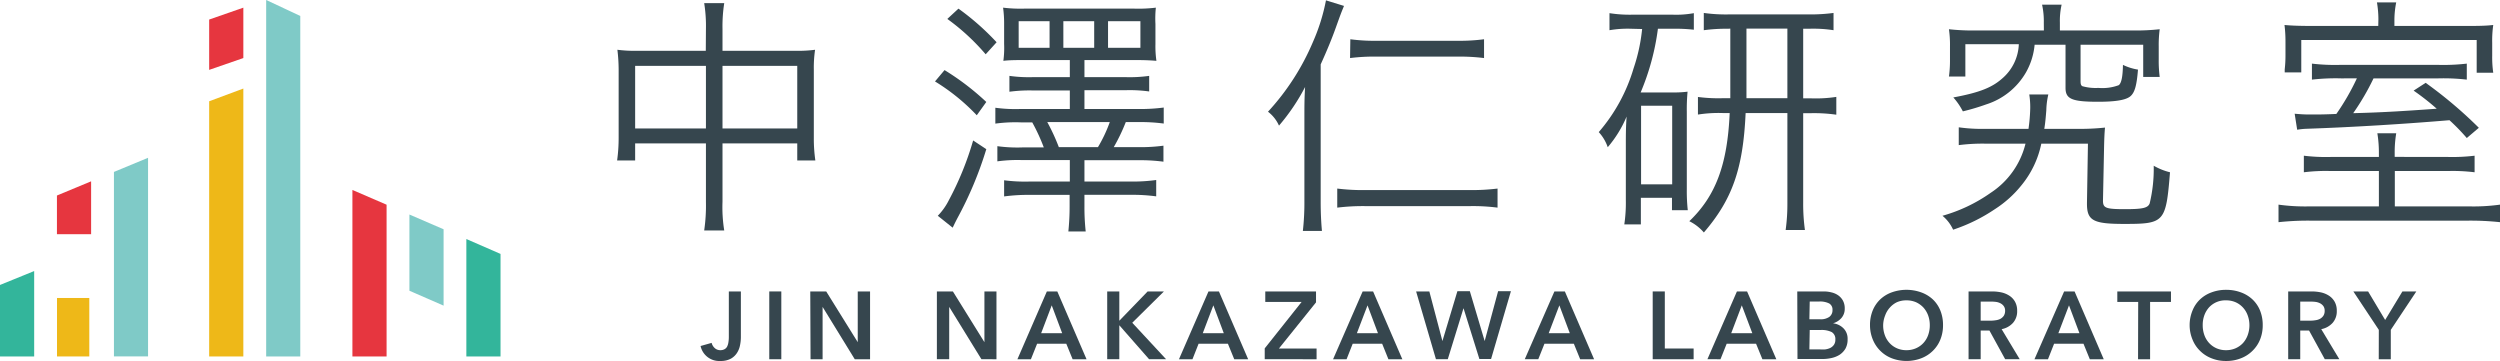 <svg xmlns="http://www.w3.org/2000/svg" viewBox="0 0 359.17 51.86"><defs><style>.cls-1{fill:#e6363f;}.cls-2{fill:#eeb818;}.cls-3{fill:#7fcac7;}.cls-4{fill:#33b59b;}.cls-5{fill:#36464e;}</style></defs><title>アセット 2</title><g id="レイヤー_2" data-name="レイヤー 2"><g id="レイヤー_1-2" data-name="レイヤー 1"><polygon class="cls-1" points="34.96 1.1 34.96 8.34 30.05 10.04 30.05 2.81 34.96 1.1"/><polygon class="cls-2" points="30.05 14.55 34.96 12.72 34.96 51.21 30.05 51.21 30.05 14.55"/><polygon class="cls-3" points="43.14 2.29 43.14 51.21 38.24 51.21 38.24 0 43.14 2.29"/><polygon class="cls-1" points="55.54 29.41 55.54 51.21 50.63 51.21 50.63 27.29 55.54 29.41"/><polygon class="cls-4" points="71.91 36.48 71.91 51.21 67 51.21 67 34.34 71.91 36.48"/><polygon class="cls-3" points="63.73 32.94 63.73 43.91 58.82 41.77 58.82 30.82 63.73 32.94"/><polygon class="cls-3" points="21.27 22.67 21.27 51.2 16.37 51.2 16.37 24.7 21.27 22.67"/><polygon class="cls-1" points="13.09 26.05 13.09 33.65 8.18 33.65 8.18 28.09 13.09 26.05"/><polygon class="cls-4" points="4.91 38.94 4.91 51.21 0 51.21 0 40.94 4.91 38.94"/><rect class="cls-2" x="8.19" y="42.81" width="4.64" height="8.4"/><path class="cls-5" d="M101.42,4.2a20.83,20.83,0,0,0-.25-3.75h2.88a21.61,21.61,0,0,0-.25,3.68V7.3h10.56a18.86,18.86,0,0,0,2.74-.15,17.75,17.75,0,0,0-.18,2.85v9.84a22,22,0,0,0,.22,3.21h-2.6V20.6H103.8V29a20.88,20.88,0,0,0,.25,4.11h-2.88a24.92,24.92,0,0,0,.25-4.11V20.6H91.25v2.45H88.66a23.35,23.35,0,0,0,.22-3.21V10a24.57,24.57,0,0,0-.18-2.85,19.26,19.26,0,0,0,2.7.15h10ZM91.25,9.46v9h10.17v-9Zm23.29,9v-9H103.8v9Z"/><path class="cls-5" d="M135.7,10.07a36.73,36.73,0,0,1,6,4.58l-1.37,1.91a29.19,29.19,0,0,0-6-4.86Zm6,11.36a53,53,0,0,1-4.15,9.91c-.43.83-.47.94-.68,1.37L134.73,31a8.92,8.92,0,0,0,1.59-2.24,43.86,43.86,0,0,0,3.49-8.58Zm-4-20.19a36.51,36.51,0,0,1,5.48,4.83L141.61,7.8a31.3,31.3,0,0,0-5.51-5.08Zm9.45,7.39c-1.09,0-2.13,0-3,.11a13.89,13.89,0,0,0,.11-2.45V3.48a16.25,16.25,0,0,0-.15-2.38,20.58,20.58,0,0,0,3,.14H163a20.58,20.58,0,0,0,3.06-.14A14.85,14.85,0,0,0,166,3.44V6.36a14.54,14.54,0,0,0,.14,2.38c-.83-.07-1.73-.11-2.85-.11h-7.49v2.45h5.84a20,20,0,0,0,3.46-.18v2.24a20.25,20.25,0,0,0-3.39-.18h-5.91v2.7h7.71a25.59,25.59,0,0,0,3.68-.21v2.3a25.45,25.45,0,0,0-3.72-.21h-1.73a26.63,26.63,0,0,1-1.73,3.6h3.5a24.61,24.61,0,0,0,3.64-.21v2.3a25,25,0,0,0-3.64-.21h-7.71v3.06h6.59a24.24,24.24,0,0,0,3.72-.22v2.35a25.61,25.61,0,0,0-3.72-.22h-6.59v1.62a32.46,32.46,0,0,0,.18,3.64h-2.49a35.72,35.72,0,0,0,.18-3.67V28h-5.55a26.59,26.59,0,0,0-3.86.22V25.9a23.16,23.16,0,0,0,3.71.18h5.73V23h-6.81a21.51,21.51,0,0,0-3.6.18V21a20.94,20.94,0,0,0,3.6.18h3.07a27.5,27.5,0,0,0-1.66-3.6h-1.66a21.55,21.55,0,0,0-3.64.18V15.48a21.32,21.32,0,0,0,3.57.18h7.13V13h-5.19a21.6,21.6,0,0,0-3.49.18V10.9a19.85,19.85,0,0,0,3.46.18h5.22V8.63Zm3.64-5.58h-4.44V6.87h4.44Zm-.33,14.49a28.64,28.64,0,0,1,1.66,3.6h5.62a20.19,20.19,0,0,0,1.7-3.6Zm6.74-14.49h-4.43V6.87h4.43Zm6.64,3.82V3.05h-4.65V6.87Z"/><path class="cls-5" d="M189.74,28.93c0,1.73.07,3,.18,4.25h-2.74a36.63,36.63,0,0,0,.22-4.32v-12c0-1.7,0-2.63.1-4.36a29,29,0,0,1-3.75,5.55,5.13,5.13,0,0,0-1.58-2,34.65,34.65,0,0,0,6.45-10,27.72,27.72,0,0,0,1.88-6l2.59.8C192.62,2,192.62,2,191.83,4.2c-.4,1.12-1.15,3-2.09,5.05Zm25.41.9a27.88,27.88,0,0,0-3.85-.22H196.05a30.62,30.62,0,0,0-3.93.22V27.09a29.71,29.71,0,0,0,3.86.22H211.3a30.34,30.34,0,0,0,3.85-.22ZM194,5.64a26,26,0,0,0,3.75.22h11.71a27,27,0,0,0,3.75-.22v2.7a28.85,28.85,0,0,0-3.75-.21H197.71a28.42,28.42,0,0,0-3.75.21Z"/><path class="cls-5" d="M234.33,4.13a15.48,15.48,0,0,0-3.1.21V1.89a18.71,18.71,0,0,0,3.24.22h5.88a14,14,0,0,0,3-.22V4.27a23.31,23.31,0,0,0-2.92-.14h-2.24a35.07,35.07,0,0,1-2.48,9.15h4.5a15.27,15.27,0,0,0,2.24-.11,27.27,27.27,0,0,0-.11,2.89V27.2a25.35,25.35,0,0,0,.14,3h-2.27V28.42h-4.47v3.82h-2.38a21,21,0,0,0,.22-3.49v-8c0-1.29,0-2.41.11-4a16.7,16.7,0,0,1-2.71,4.4,6.06,6.06,0,0,0-1.29-2.17,24.66,24.66,0,0,0,5-9.15,25.39,25.39,0,0,0,1.23-5.66Zm1.44,22.35h4.47V15.19h-4.47ZM248.28,4.13a24.3,24.3,0,0,0-3.5.21V1.86a22.79,22.79,0,0,0,3.65.21h11.39a24.75,24.75,0,0,0,3.6-.21V4.34a19.06,19.06,0,0,0-3.5-.21h-.86v10h1.15a19.3,19.3,0,0,0,3.61-.21v2.56a22.67,22.67,0,0,0-3.61-.22h-1.15V29.18a27.5,27.5,0,0,0,.25,3.86h-2.77a27.11,27.11,0,0,0,.25-3.86V16.24h-6c-.36,8-1.91,12.4-6,17.16a6.58,6.58,0,0,0-2.09-1.62c3.78-3.61,5.48-8.12,5.8-15.54h-1a19.07,19.07,0,0,0-3.56.22V13.93a22.58,22.58,0,0,0,3.56.18h1.09v-10Zm2.63,8.76v1.22h5.88v-10h-5.88Z"/><path class="cls-5" d="M298.42,18.51a33,33,0,0,0,4-.18c-.07.79-.11,1.55-.14,3.17l-.15,7.32c0,1.08.4,1.23,3.21,1.23,2.53,0,3.25-.18,3.5-.83a21.17,21.17,0,0,0,.58-5.41,9,9,0,0,0,2.34.94c-.58,7.21-.79,7.42-6.6,7.42-4.4,0-5.33-.47-5.33-2.88v-.18l.14-8.47h-6.7a13.8,13.8,0,0,1-2.82,5.94,15.85,15.85,0,0,1-3.85,3.47,24.38,24.38,0,0,1-6,2.95A5.54,5.54,0,0,0,279.07,31,22.64,22.64,0,0,0,286,27.7a11.78,11.78,0,0,0,5-7.06h-5.7a26.48,26.48,0,0,0-3.89.21V18.29a23.52,23.52,0,0,0,3.82.22h6.2a24.41,24.41,0,0,0,.25-3,11.74,11.74,0,0,0-.14-1.94l2.74,0a11,11,0,0,0-.29,2.27c-.07.87-.14,1.77-.29,2.67ZM293.63,3.26a11.1,11.1,0,0,0-.25-2.59h2.81a10.5,10.5,0,0,0-.25,2.59V4.38h10.7a31.14,31.14,0,0,0,3.64-.18,17.37,17.37,0,0,0-.14,2.49V8.52a18,18,0,0,0,.14,2.53h-2.37V6.43h-9v5.23c0,.43.07.61.25.72a7,7,0,0,0,2.31.25,6.74,6.74,0,0,0,2.92-.39c.4-.29.58-1.26.61-2.92a7.68,7.68,0,0,0,2.16.68c-.18,2.27-.46,3.28-1.08,3.82s-2.09.8-4.65.8c-3.78,0-4.68-.4-4.68-2V6.43h-4.44a9.87,9.87,0,0,1-1.26,4,10.12,10.12,0,0,1-5.7,4.57,32.37,32.37,0,0,1-3.35,1,9.45,9.45,0,0,0-1.37-2c3.86-.72,5.66-1.45,7.21-2.89a6.8,6.8,0,0,0,2.2-4.76h-7.68V11H280a17,17,0,0,0,.15-2.52V6.69A15.87,15.87,0,0,0,280,4.2a31.36,31.36,0,0,0,3.64.18h10Z"/><path class="cls-5" d="M351.7,22.55a26.49,26.49,0,0,0,3.82-.18v2.38a25.65,25.65,0,0,0-3.82-.18h-7.64v5.08h10.6a27.55,27.55,0,0,0,4.51-.25v2.52a39.79,39.79,0,0,0-4.65-.22H332a40,40,0,0,0-4.65.22V29.4a28,28,0,0,0,4.54.25h9.88V24.57h-6.92a25.77,25.77,0,0,0-3.86.18V22.37a26.25,26.25,0,0,0,3.86.18h6.92V22a17.25,17.25,0,0,0-.22-2.85h2.71a16.67,16.67,0,0,0-.22,2.85v.54Zm-10-19.76a14.48,14.48,0,0,0-.21-2.45h2.77A13.32,13.32,0,0,0,344,2.79v.94h9.4c2.46,0,3.57,0,4.8-.14a15.86,15.86,0,0,0-.15,2.56V8a15.41,15.41,0,0,0,.15,2.45h-2.38V5.75H330.62V10.4h-2.38l0-.43a17.41,17.41,0,0,0,.11-2.06V6a19.36,19.36,0,0,0-.14-2.41c1.11.1,2.23.14,4.47.14h9Zm-5.33,8.47a29.87,29.87,0,0,0-4.22.18V9.14a28.33,28.33,0,0,0,4.11.18h14a29.26,29.26,0,0,0,4.14-.18v2.3a29.39,29.39,0,0,0-4.11-.18H341a34.74,34.74,0,0,1-2.92,5c4-.1,7-.28,12-.64a35.35,35.35,0,0,0-3.32-2.6l1.73-1.12a62.35,62.35,0,0,1,7.64,6.46l-1.73,1.47a29.87,29.87,0,0,0-2.49-2.56c-6.41.54-13.8,1-20.51,1.23a10.09,10.09,0,0,0-1.37.14l-.36-2.3c.87.07,1.3.11,2.24.11,1.15,0,2,0,3.75-.08a33.66,33.66,0,0,0,2.95-5.12Z"/><path class="cls-5" d="M106.44,48.46a5.65,5.65,0,0,1-.12,1.13,3.08,3.08,0,0,1-.43,1.1,2.48,2.48,0,0,1-.89.84,3,3,0,0,1-1.49.33,2.74,2.74,0,0,1-2.86-2.15l1.59-.45a1.46,1.46,0,0,0,.46.76,1.16,1.16,0,0,0,.78.29,1.22,1.22,0,0,0,.61-.14.89.89,0,0,0,.38-.39,2,2,0,0,0,.18-.61,4.51,4.51,0,0,0,.06-.76V41.87h1.73Z"/><path class="cls-5" d="M110.52,41.87h1.73v9.74h-1.73Z"/><path class="cls-5" d="M116.41,41.87h2.29l4.53,7.29h0V41.87H125v9.74h-2.2l-4.62-7.52h0v7.52h-1.73Z"/><path class="cls-5" d="M134.6,41.87h2.3l4.53,7.29h0V41.87h1.73v9.74H141l-4.63-7.52h0v7.52H134.6Z"/><path class="cls-5" d="M150.4,41.87h1.5l4.2,9.74h-2l-.91-2.23H149l-.89,2.23h-1.94Zm2.2,6-1.5-4-1.52,4Z"/><path class="cls-5" d="M159.07,41.87h1.74v4.21h0l4.07-4.21h2.34l-4.55,4.5,4.86,5.24h-2.44l-4.28-4.88h0v4.88h-1.74Z"/><path class="cls-5" d="M173.62,41.87h1.5l4.2,9.74h-2l-.91-2.23H172.2l-.88,2.23h-1.94Zm2.2,6-1.5-4-1.52,4Z"/><path class="cls-5" d="M181.7,50.05l5.3-6.67h-5.22V41.87h7.29v1.57l-5.33,6.63h5.41v1.54H181.7Z"/><path class="cls-5" d="M195.77,41.87h1.5l4.2,9.74h-2l-.9-2.23h-4.23l-.88,2.23h-1.94Zm2.2,6-1.5-4-1.53,4Z"/><path class="cls-5" d="M203.45,41.87h1.9L207.23,49h0l2.15-7.16h1.79L213.3,49h0l1.93-7.16h1.84l-2.85,9.74h-1.68l-2.28-7.3h0L208,51.61H206.3Z"/><path class="cls-5" d="M223.32,41.87h1.5l4.2,9.74h-2l-.91-2.23h-4.22L221,51.61h-1.94Zm2.21,6-1.5-4-1.53,4Z"/><path class="cls-5" d="M237.44,41.87h1.74v8.2h4.14v1.54h-5.88Z"/><path class="cls-5" d="M249.54,41.87H251l4.2,9.74h-2l-.91-2.23h-4.22l-.89,2.23H245.3Zm2.21,6-1.51-4-1.52,4Z"/><path class="cls-5" d="M258.21,41.87H262a4.45,4.45,0,0,1,1.09.13,2.8,2.8,0,0,1,1,.43,2.27,2.27,0,0,1,.68.76,2.33,2.33,0,0,1,.26,1.13,2,2,0,0,1-.47,1.36,2.54,2.54,0,0,1-1.22.77v0a2.5,2.5,0,0,1,1.51.72,2.1,2.1,0,0,1,.59,1.58,2.63,2.63,0,0,1-.31,1.34,2.72,2.72,0,0,1-.84.88,3.65,3.65,0,0,1-1.18.47,6.22,6.22,0,0,1-1.36.14h-3.51Zm1.74,4h1.54a2.14,2.14,0,0,0,1.32-.34,1.17,1.17,0,0,0,.46-1,1,1,0,0,0-.47-.93,2.9,2.9,0,0,0-1.46-.28H260Zm0,4.33h1.55a6.39,6.39,0,0,0,.72,0,2.66,2.66,0,0,0,.71-.2,1.41,1.41,0,0,0,.53-.44,1.23,1.23,0,0,0,.22-.77,1.15,1.15,0,0,0-.52-1.08,3.29,3.29,0,0,0-1.59-.3H260Z"/><path class="cls-5" d="M268.66,46.71a5.47,5.47,0,0,1,.39-2.11,4.64,4.64,0,0,1,1.09-1.6,4.79,4.79,0,0,1,1.65-1A6.28,6.28,0,0,1,276,42a4.87,4.87,0,0,1,1.67,1,4.51,4.51,0,0,1,1.09,1.6,5.47,5.47,0,0,1,.39,2.11,5.4,5.4,0,0,1-.39,2.09,4.68,4.68,0,0,1-1.09,1.62A4.81,4.81,0,0,1,276,51.48a6,6,0,0,1-4.19,0,4.73,4.73,0,0,1-1.65-1.06,4.82,4.82,0,0,1-1.09-1.62A5.4,5.4,0,0,1,268.66,46.71Zm1.89,0a4.1,4.1,0,0,0,.24,1.44,3.29,3.29,0,0,0,.69,1.14,3.1,3.1,0,0,0,1.06.75,3.29,3.29,0,0,0,1.35.27,3.34,3.34,0,0,0,1.36-.27,3.14,3.14,0,0,0,1.07-.75,3.29,3.29,0,0,0,.69-1.14,4.1,4.1,0,0,0,.24-1.44,4,4,0,0,0-.24-1.4,3.48,3.48,0,0,0-.68-1.13,3.37,3.37,0,0,0-1.06-.76,3.43,3.43,0,0,0-1.38-.27,3.38,3.38,0,0,0-1.37.27,3.22,3.22,0,0,0-1,.76,3.31,3.31,0,0,0-.68,1.13A4,4,0,0,0,270.55,46.71Z"/><path class="cls-5" d="M282.82,41.87h3.39a6.45,6.45,0,0,1,1.33.14,3.41,3.41,0,0,1,1.15.48,2.42,2.42,0,0,1,.81.87,2.6,2.6,0,0,1,.3,1.3,2.48,2.48,0,0,1-.6,1.73,2.94,2.94,0,0,1-1.63.9l2.6,4.32h-2.09l-2.26-4.12h-1.26v4.12h-1.74Zm3.16,4.2a4.71,4.71,0,0,0,.74-.06,2,2,0,0,0,.67-.2,1.47,1.47,0,0,0,.49-.44,1.33,1.33,0,0,0,.19-.72,1.09,1.09,0,0,0-.18-.65,1.3,1.3,0,0,0-.46-.41,2,2,0,0,0-.62-.21,5.45,5.45,0,0,0-.68-.05h-1.57v2.74Z"/><path class="cls-5" d="M296.55,41.87h1.5l4.19,9.74h-2l-.91-2.23h-4.22l-.88,2.23h-1.94Zm2.2,6-1.5-4-1.53,4Z"/><path class="cls-5" d="M307.19,43.38h-3V41.87h7.71v1.51h-3v8.23h-1.73Z"/><path class="cls-5" d="M314.58,46.71A5.47,5.47,0,0,1,315,44.6a4.51,4.51,0,0,1,1.09-1.6,4.79,4.79,0,0,1,1.65-1,5.86,5.86,0,0,1,2.08-.36,6,6,0,0,1,2.11.36,4.83,4.83,0,0,1,1.66,1,4.53,4.53,0,0,1,1.1,1.6,5.47,5.47,0,0,1,.39,2.11,5.4,5.4,0,0,1-.39,2.09,4.7,4.7,0,0,1-1.1,1.62,4.77,4.77,0,0,1-1.66,1.06,5.58,5.58,0,0,1-2.11.38,5.46,5.46,0,0,1-2.08-.38,4.73,4.73,0,0,1-1.65-1.06A4.68,4.68,0,0,1,315,48.8,5.4,5.4,0,0,1,314.58,46.71Zm1.88,0a4.1,4.1,0,0,0,.24,1.44,3.29,3.29,0,0,0,.69,1.14,3.19,3.19,0,0,0,1.06.75,3.34,3.34,0,0,0,1.36.27,3.37,3.37,0,0,0,1.36-.27,3.23,3.23,0,0,0,1.07-.75,3.42,3.42,0,0,0,.68-1.14,4.1,4.1,0,0,0,.25-1.44,4,4,0,0,0-.25-1.4,3.31,3.31,0,0,0-.68-1.13,3.16,3.16,0,0,0-1.06-.76,3.38,3.38,0,0,0-1.37-.27,3.18,3.18,0,0,0-2.43,1,3.48,3.48,0,0,0-.68,1.13A4,4,0,0,0,316.46,46.71Z"/><path class="cls-5" d="M328.74,41.87h3.39a6.53,6.53,0,0,1,1.33.14,3.49,3.49,0,0,1,1.15.48,2.51,2.51,0,0,1,.81.87,2.6,2.6,0,0,1,.3,1.3,2.48,2.48,0,0,1-.6,1.73,2.94,2.94,0,0,1-1.63.9l2.6,4.32H334l-2.26-4.12h-1.27v4.12h-1.73Zm3.15,4.2a4.74,4.74,0,0,0,.75-.06,2,2,0,0,0,.66-.2,1.38,1.38,0,0,0,.49-.44,1.25,1.25,0,0,0,.19-.72,1.16,1.16,0,0,0-.17-.65,1.39,1.39,0,0,0-.46-.41,2,2,0,0,0-.63-.21,5.31,5.31,0,0,0-.68-.05h-1.57v2.74Z"/><path class="cls-5" d="M341.76,47.39l-3.66-5.52h2.12l2.45,4.1,2.48-4.1h2l-3.67,5.52v4.22h-1.73Z"/></g></g></svg>